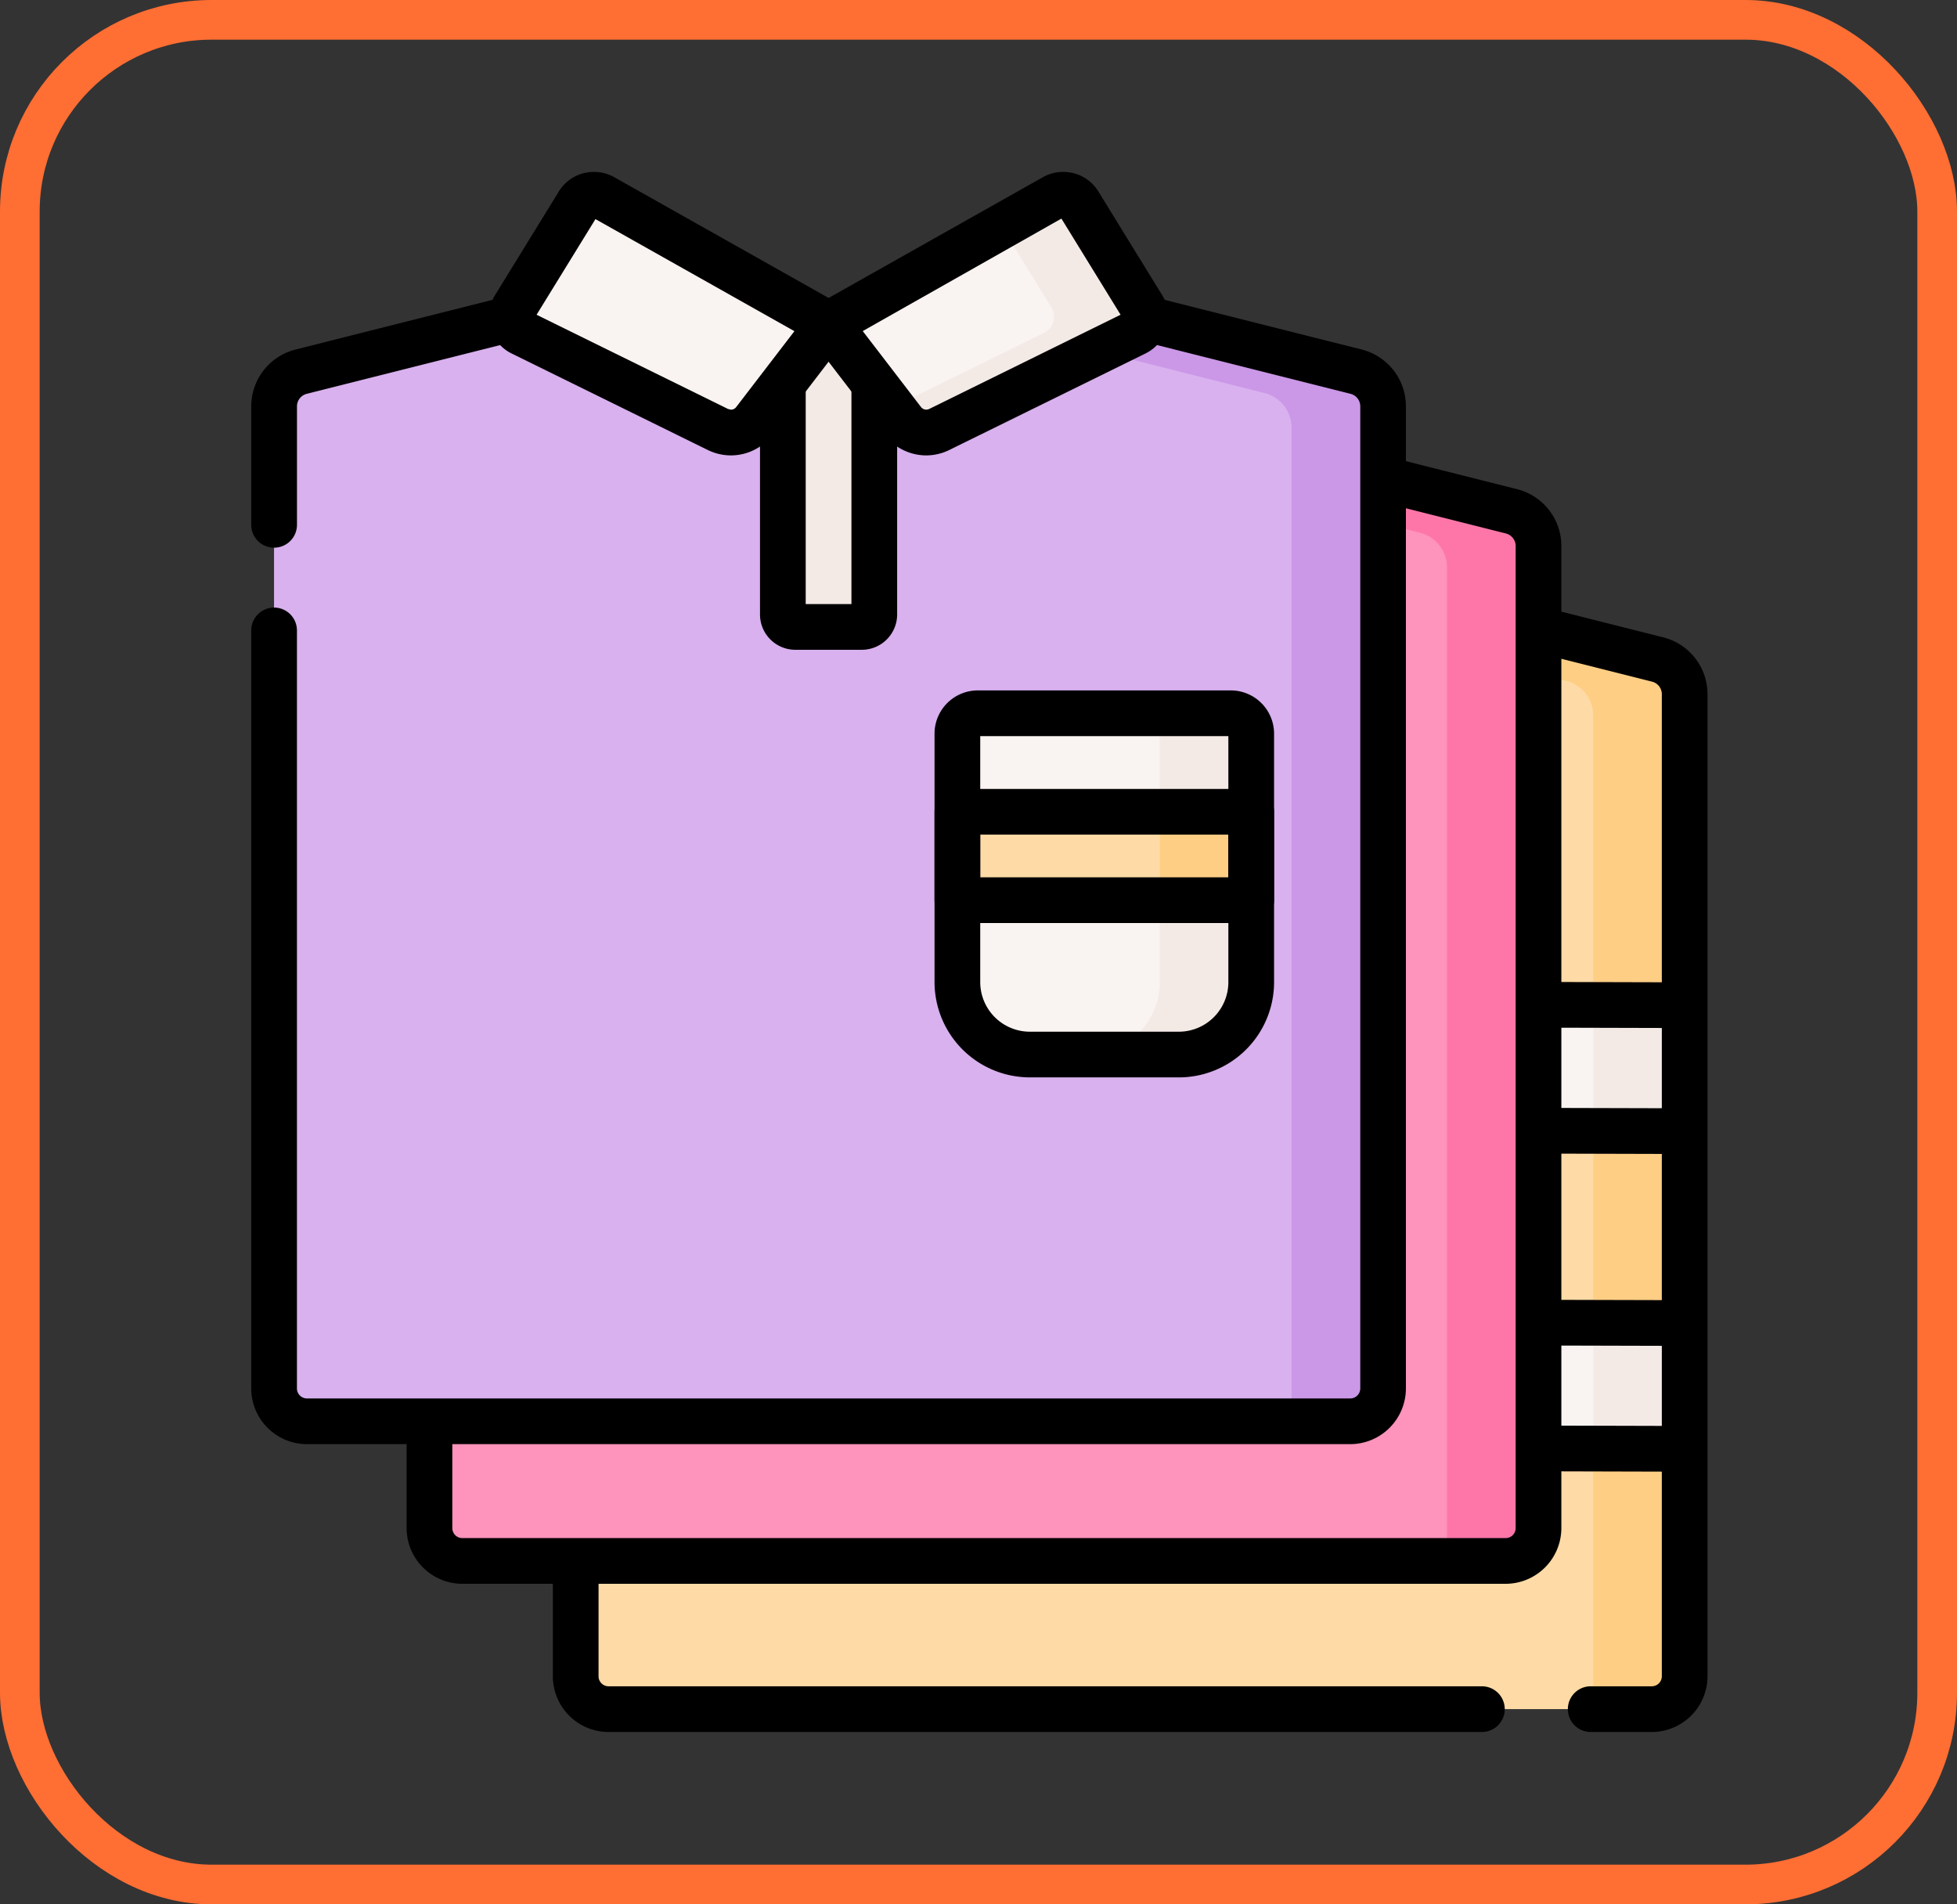 <svg xmlns="http://www.w3.org/2000/svg" width="148" height="144" viewBox="0 0 148 144">
  <rect x="0" y="0" width="148" height="144" fill="#333333" stroke="none"/>
  <g id="Grupo_986871" data-name="Grupo 986871" transform="translate(-1144 -6052)">
    <g id="Rectángulo_344724" data-name="Rectángulo 344724" transform="translate(1144 6052)" fill="none" stroke="#ff6e33" stroke-width="3">
      <rect width="148" height="144" rx="16" stroke="none"/>
      <rect x="1.5" y="1.5" width="145" height="141" rx="14.5" fill="none"/>
    </g>
    <g id="ropa" transform="translate(1146 6065)">
      <path id="Trazado_731095" data-name="Trazado 731095" d="M204.882,220.891h-78.9a2.486,2.486,0,0,1-2.486-2.486V144.147a2.709,2.709,0,0,1,2.046-2.626l20.262-5.107a14.186,14.186,0,0,1,3.467-.43h32.317a14.186,14.186,0,0,1,3.467.43l20.262,5.107a2.709,2.709,0,0,1,2.046,2.626v74.259A2.486,2.486,0,0,1,204.882,220.891Z" transform="translate(-81.962 -104.652)" fill="#fedba6"/>
      <path id="Trazado_731096" data-name="Trazado 731096" d="M262.779,141.521l-20.262-5.107a14.187,14.187,0,0,0-3.467-.43H206.733a14.187,14.187,0,0,0-3.467.43L198.16,137.7a14.17,14.17,0,0,1,1.658-.1h32.317a14.186,14.186,0,0,1,3.467.43l20.262,5.107a2.709,2.709,0,0,1,2.046,2.626v74.259a2.477,2.477,0,0,1-.159.867h4.588a2.486,2.486,0,0,0,2.486-2.486V144.148A2.709,2.709,0,0,0,262.779,141.521Z" transform="translate(-139.42 -104.652)" fill="#fece85"/>
      <rect id="Rectángulo_344815" data-name="Rectángulo 344815" width="11.059" height="9.523" transform="translate(114.346 87.017)" fill="#f9f3f1"/>
      <rect id="Rectángulo_344816" data-name="Rectángulo 344816" width="6.912" height="9.523" transform="translate(118.494 87.016)" fill="#f3eae6"/>
      <rect id="Rectángulo_344817" data-name="Rectángulo 344817" width="11.059" height="9.523" transform="translate(114.346 62.994)" fill="#f9f3f1"/>
      <rect id="Rectángulo_344818" data-name="Rectángulo 344818" width="6.912" height="9.523" transform="translate(118.494 62.994)" fill="#f3eae6"/>
      <path id="Trazado_731097" data-name="Trazado 731097" d="M156.882,172.258h-78.9a2.486,2.486,0,0,1-2.486-2.486V95.514a2.709,2.709,0,0,1,2.046-2.626L97.808,87.78a14.186,14.186,0,0,1,3.467-.43h32.317a14.186,14.186,0,0,1,3.467.43l20.262,5.107a2.708,2.708,0,0,1,2.046,2.626v74.259A2.486,2.486,0,0,1,156.882,172.258Z" transform="translate(-45.021 -67.224)" fill="#fe93bb"/>
      <path id="Trazado_731098" data-name="Trazado 731098" d="M214.779,92.888l-20.262-5.107a14.187,14.187,0,0,0-3.467-.43H158.733a14.186,14.186,0,0,0-3.467.43l-5.106,1.287a14.17,14.17,0,0,1,1.658-.1h32.317a14.186,14.186,0,0,1,3.467.43l20.262,5.107a2.709,2.709,0,0,1,2.046,2.626v74.259a2.477,2.477,0,0,1-.159.867h4.588a2.486,2.486,0,0,0,2.486-2.486V95.515A2.709,2.709,0,0,0,214.779,92.888Z" transform="translate(-102.479 -67.225)" fill="#fe76a8"/>
      <path id="Trazado_731099" data-name="Trazado 731099" d="M105.882,126.424h-78.9a2.486,2.486,0,0,1-2.486-2.486V49.68a2.709,2.709,0,0,1,2.046-2.626l20.262-5.107a14.186,14.186,0,0,1,3.467-.43H82.593a14.186,14.186,0,0,1,3.467.43l20.262,5.107a2.708,2.708,0,0,1,2.046,2.626v74.259A2.486,2.486,0,0,1,105.882,126.424Z" transform="translate(-5.772 -31.95)" fill="#d9b1ee"/>
      <path id="Trazado_731100" data-name="Trazado 731100" d="M163.779,47.053l-20.262-5.107a14.186,14.186,0,0,0-3.467-.43H107.733a14.186,14.186,0,0,0-3.467.43L99.16,43.233a14.173,14.173,0,0,1,1.658-.1h32.317a14.186,14.186,0,0,1,3.467.43l20.262,5.107A2.709,2.709,0,0,1,158.91,51.3v74.259a2.477,2.477,0,0,1-.159.867h4.588a2.486,2.486,0,0,0,2.486-2.486V49.68A2.709,2.709,0,0,0,163.779,47.053Z" transform="translate(-63.23 -31.95)" fill="#cb97e7"/>
      <path id="Trazado_731101" data-name="Trazado 731101" d="M197.467,72.464h-5.032a.942.942,0,0,1-.942-.942V49.451h6.915V71.523A.942.942,0,0,1,197.467,72.464Z" transform="translate(-134.289 -38.057)" fill="#f3eae6"/>
      <g id="Grupo_986868" data-name="Grupo 986868" transform="translate(36.693 1.728)">
        <path id="Trazado_731102" data-name="Trazado 731102" d="M126.44,17.288,109.385,7.681a1.4,1.4,0,0,0-1.88.48l-4.833,7.854a1.359,1.359,0,0,0,.557,1.931l14.84,7.3a2.228,2.228,0,0,0,2.748-.636Z" transform="translate(-102.471 -7.5)" fill="#f9f3f1"/>
        <path id="Trazado_731103" data-name="Trazado 731103" d="M206.5,17.288l17.054-9.607a1.4,1.4,0,0,1,1.88.48l4.833,7.854a1.359,1.359,0,0,1-.557,1.931l-14.84,7.3a2.228,2.228,0,0,1-2.748-.636Z" transform="translate(-182.531 -7.5)" fill="#f9f3f1"/>
        <path id="Trazado_731104" data-name="Trazado 731104" d="M246.409,16.016l-4.833-7.854a1.4,1.4,0,0,0-1.88-.48l-3.959,2.23,3.756,6.1a1.359,1.359,0,0,1-.557,1.931l-11.461,5.641.788,1.027a2.229,2.229,0,0,0,2.748.636l14.84-7.3A1.359,1.359,0,0,0,246.409,16.016Z" transform="translate(-198.673 -7.5)" fill="#f3eae6"/>
      </g>
      <path id="Trazado_731105" data-name="Trazado 731105" d="M265.52,203.472H254.256a5.479,5.479,0,0,1-5.479-5.479V179.21a1.543,1.543,0,0,1,1.543-1.543h19.136A1.543,1.543,0,0,1,271,179.21v18.784A5.478,5.478,0,0,1,265.52,203.472Z" transform="translate(-178.374 -136.731)" fill="#f9f3f1"/>
      <path id="Trazado_731106" data-name="Trazado 731106" d="M302.292,177.666H295.38a1.543,1.543,0,0,1,1.543,1.543v18.784a5.479,5.479,0,0,1-5.479,5.479h6.912a5.479,5.479,0,0,0,5.479-5.479V179.209A1.543,1.543,0,0,0,302.292,177.666Z" transform="translate(-211.211 -136.731)" fill="#f3eae6"/>
      <rect id="Rectángulo_344819" data-name="Rectángulo 344819" width="22.221" height="6.682" transform="translate(70.403 48.385)" fill="#fedba6"/>
      <rect id="Rectángulo_344820" data-name="Rectángulo 344820" width="6.912" height="6.682" transform="translate(85.712 48.385)" fill="#fece85"/>
      <g id="Grupo_986870" data-name="Grupo 986870" transform="translate(17 0)">
        <path id="Trazado_731107" data-name="Trazado 731107" d="M186.26,464.206H120.214A4.219,4.219,0,0,1,116,459.992v-8.367a1.728,1.728,0,0,1,3.456,0v8.367a.759.759,0,0,0,.758.758H186.26a1.728,1.728,0,1,1,0,3.456Z" transform="translate(-93.19 -346.238)"/>
        <path id="Trazado_731108" data-name="Trazado 731108" d="M443.28,228h-4.62a1.728,1.728,0,1,1,0-3.456h4.62a.759.759,0,0,0,.758-.758V149.528a.979.979,0,0,0-.741-.951l-8.72-2.2a1.728,1.728,0,0,1,.845-3.351l8.719,2.2a4.432,4.432,0,0,1,3.352,4.3v74.259A4.219,4.219,0,0,1,443.28,228Z" transform="translate(-337.361 -110.033)"/>
        <path id="Trazado_731109" data-name="Trazado 731109" d="M151.11,178.8h-78.9A4.219,4.219,0,0,1,68,174.586v-7.771a1.728,1.728,0,0,1,3.456,0v7.771a.759.759,0,0,0,.758.758h78.9a.759.759,0,0,0,.758-.758V100.328a.979.979,0,0,0-.741-.951l-9.393-2.368a1.728,1.728,0,1,1,.845-3.351l9.393,2.368a4.431,4.431,0,0,1,3.352,4.3v74.259A4.219,4.219,0,0,1,151.11,178.8Z" transform="translate(-56.249 -72.038)"/>
        <path id="Trazado_731110" data-name="Trazado 731110" d="M18.728,59.893A1.728,1.728,0,0,1,17,58.165V49.21a4.432,4.432,0,0,1,3.352-4.3l15.669-3.95a1.728,1.728,0,0,1,.845,3.351L21.2,48.259a.98.98,0,0,0-.741.951v8.955A1.728,1.728,0,0,1,18.728,59.893Z" transform="translate(-17 -31.48)"/>
        <path id="Trazado_731111" data-name="Trazado 731111" d="M100.11,127.783h-78.9A4.219,4.219,0,0,1,17,123.569V66.252a1.728,1.728,0,1,1,3.456,0v57.317a.759.759,0,0,0,.758.758h78.9a.759.759,0,0,0,.758-.758V49.31a.979.979,0,0,0-.741-.951L84.577,44.44a1.728,1.728,0,0,1,.845-3.351l15.549,3.919a4.431,4.431,0,0,1,3.352,4.3v74.259A4.219,4.219,0,0,1,100.11,127.783Z" transform="translate(-17 -31.581)"/>
        <g id="Grupo_986869" data-name="Grupo 986869" transform="translate(17.966 0)">
          <path id="Trazado_731112" data-name="Trazado 731112" d="M113.286,21.436h0a3.981,3.981,0,0,1-1.748-.407l-14.84-7.3a3.087,3.087,0,0,1-1.266-4.388l4.833-7.854A3.1,3.1,0,0,1,102.928,0a3.137,3.137,0,0,1,1.537.4l17.054,9.607a1.728,1.728,0,0,1,.523,2.557l-5.621,7.327A3.972,3.972,0,0,1,113.286,21.436ZM98.588,10.8l14.476,7.125.222.052a.488.488,0,0,0,.392-.189l4.409-5.747L103.04,3.568Z" transform="translate(-94.974 0)"/>
          <path id="Trazado_731113" data-name="Trazado 731113" d="M208.112,21.436a3.972,3.972,0,0,1-3.134-1.542l-5.621-7.327a1.728,1.728,0,0,1,.523-2.557L216.934.4a3.137,3.137,0,0,1,1.537-.4,3.1,3.1,0,0,1,2.663,1.483l4.833,7.854a3.087,3.087,0,0,1-1.266,4.388l-14.84,7.3A3.981,3.981,0,0,1,208.112,21.436Zm-4.8-9.4,4.412,5.751a.505.505,0,0,0,.614.137L222.811,10.8l-4.475-7.271Z" transform="translate(-175.032 0)"/>
        </g>
        <path id="Trazado_731114" data-name="Trazado 731114" d="M191.695,84.427h-5.032a2.673,2.673,0,0,1-2.67-2.67V64.478a1.728,1.728,0,1,1,3.456,0V80.971h3.459V64.536a1.728,1.728,0,0,1,3.456,0V81.758A2.673,2.673,0,0,1,191.695,84.427Z" transform="translate(-145.517 -48.292)"/>
        <path id="Trazado_731115" data-name="Trazado 731115" d="M259.748,199.428H248.484a7.215,7.215,0,0,1-7.207-7.207V173.438a3.274,3.274,0,0,1,3.271-3.271h19.136a3.274,3.274,0,0,1,3.271,3.271v18.784a7.206,7.206,0,0,1-7.206,7.207Zm-15.015-25.805v18.6a3.755,3.755,0,0,0,3.751,3.751h11.264a3.75,3.75,0,0,0,3.75-3.75v-18.6Z" transform="translate(-189.602 -130.96)"/>
        <path id="Rectángulo_344821" data-name="Rectángulo 344821" d="M-5.772-7.5H16.449a1.728,1.728,0,0,1,1.728,1.728V.91a1.728,1.728,0,0,1-1.728,1.728H-5.772A1.728,1.728,0,0,1-7.5.91V-5.772A1.728,1.728,0,0,1-5.772-7.5ZM14.721-4.044H-4.044V-.818H14.721Z" transform="translate(59.175 54.157)"/>
        <path id="Línea_203" data-name="Línea 203" d="M3.88-4.018h0l-9.651-.026A1.728,1.728,0,0,1-7.5-5.777,1.728,1.728,0,0,1-5.767-7.5l9.651.026A1.728,1.728,0,0,1,5.608-5.742,1.728,1.728,0,0,1,3.88-4.018Z" transform="translate(103.745 92.788)"/>
        <path id="Línea_204" data-name="Línea 204" d="M3.88-4.018h0l-9.651-.026A1.728,1.728,0,0,1-7.5-5.777,1.728,1.728,0,0,1-5.767-7.5l9.651.026A1.728,1.728,0,0,1,5.608-5.742,1.728,1.728,0,0,1,3.88-4.018Z" transform="translate(103.745 78.277)"/>
        <path id="Línea_205" data-name="Línea 205" d="M3.88-4.018h0l-9.651-.026A1.728,1.728,0,0,1-7.5-5.777,1.728,1.728,0,0,1-5.767-7.5l9.651.026A1.728,1.728,0,0,1,5.608-5.742,1.728,1.728,0,0,1,3.88-4.018Z" transform="translate(103.745 68.753)"/>
        <path id="Línea_206" data-name="Línea 206" d="M3.88-4.018h0l-9.651-.026A1.728,1.728,0,0,1-7.5-5.777,1.728,1.728,0,0,1-5.767-7.5l9.651.026A1.728,1.728,0,0,1,5.608-5.742,1.728,1.728,0,0,1,3.88-4.018Z" transform="translate(103.745 102.299)"/>
      </g>
    </g>
  </g>
</svg>
